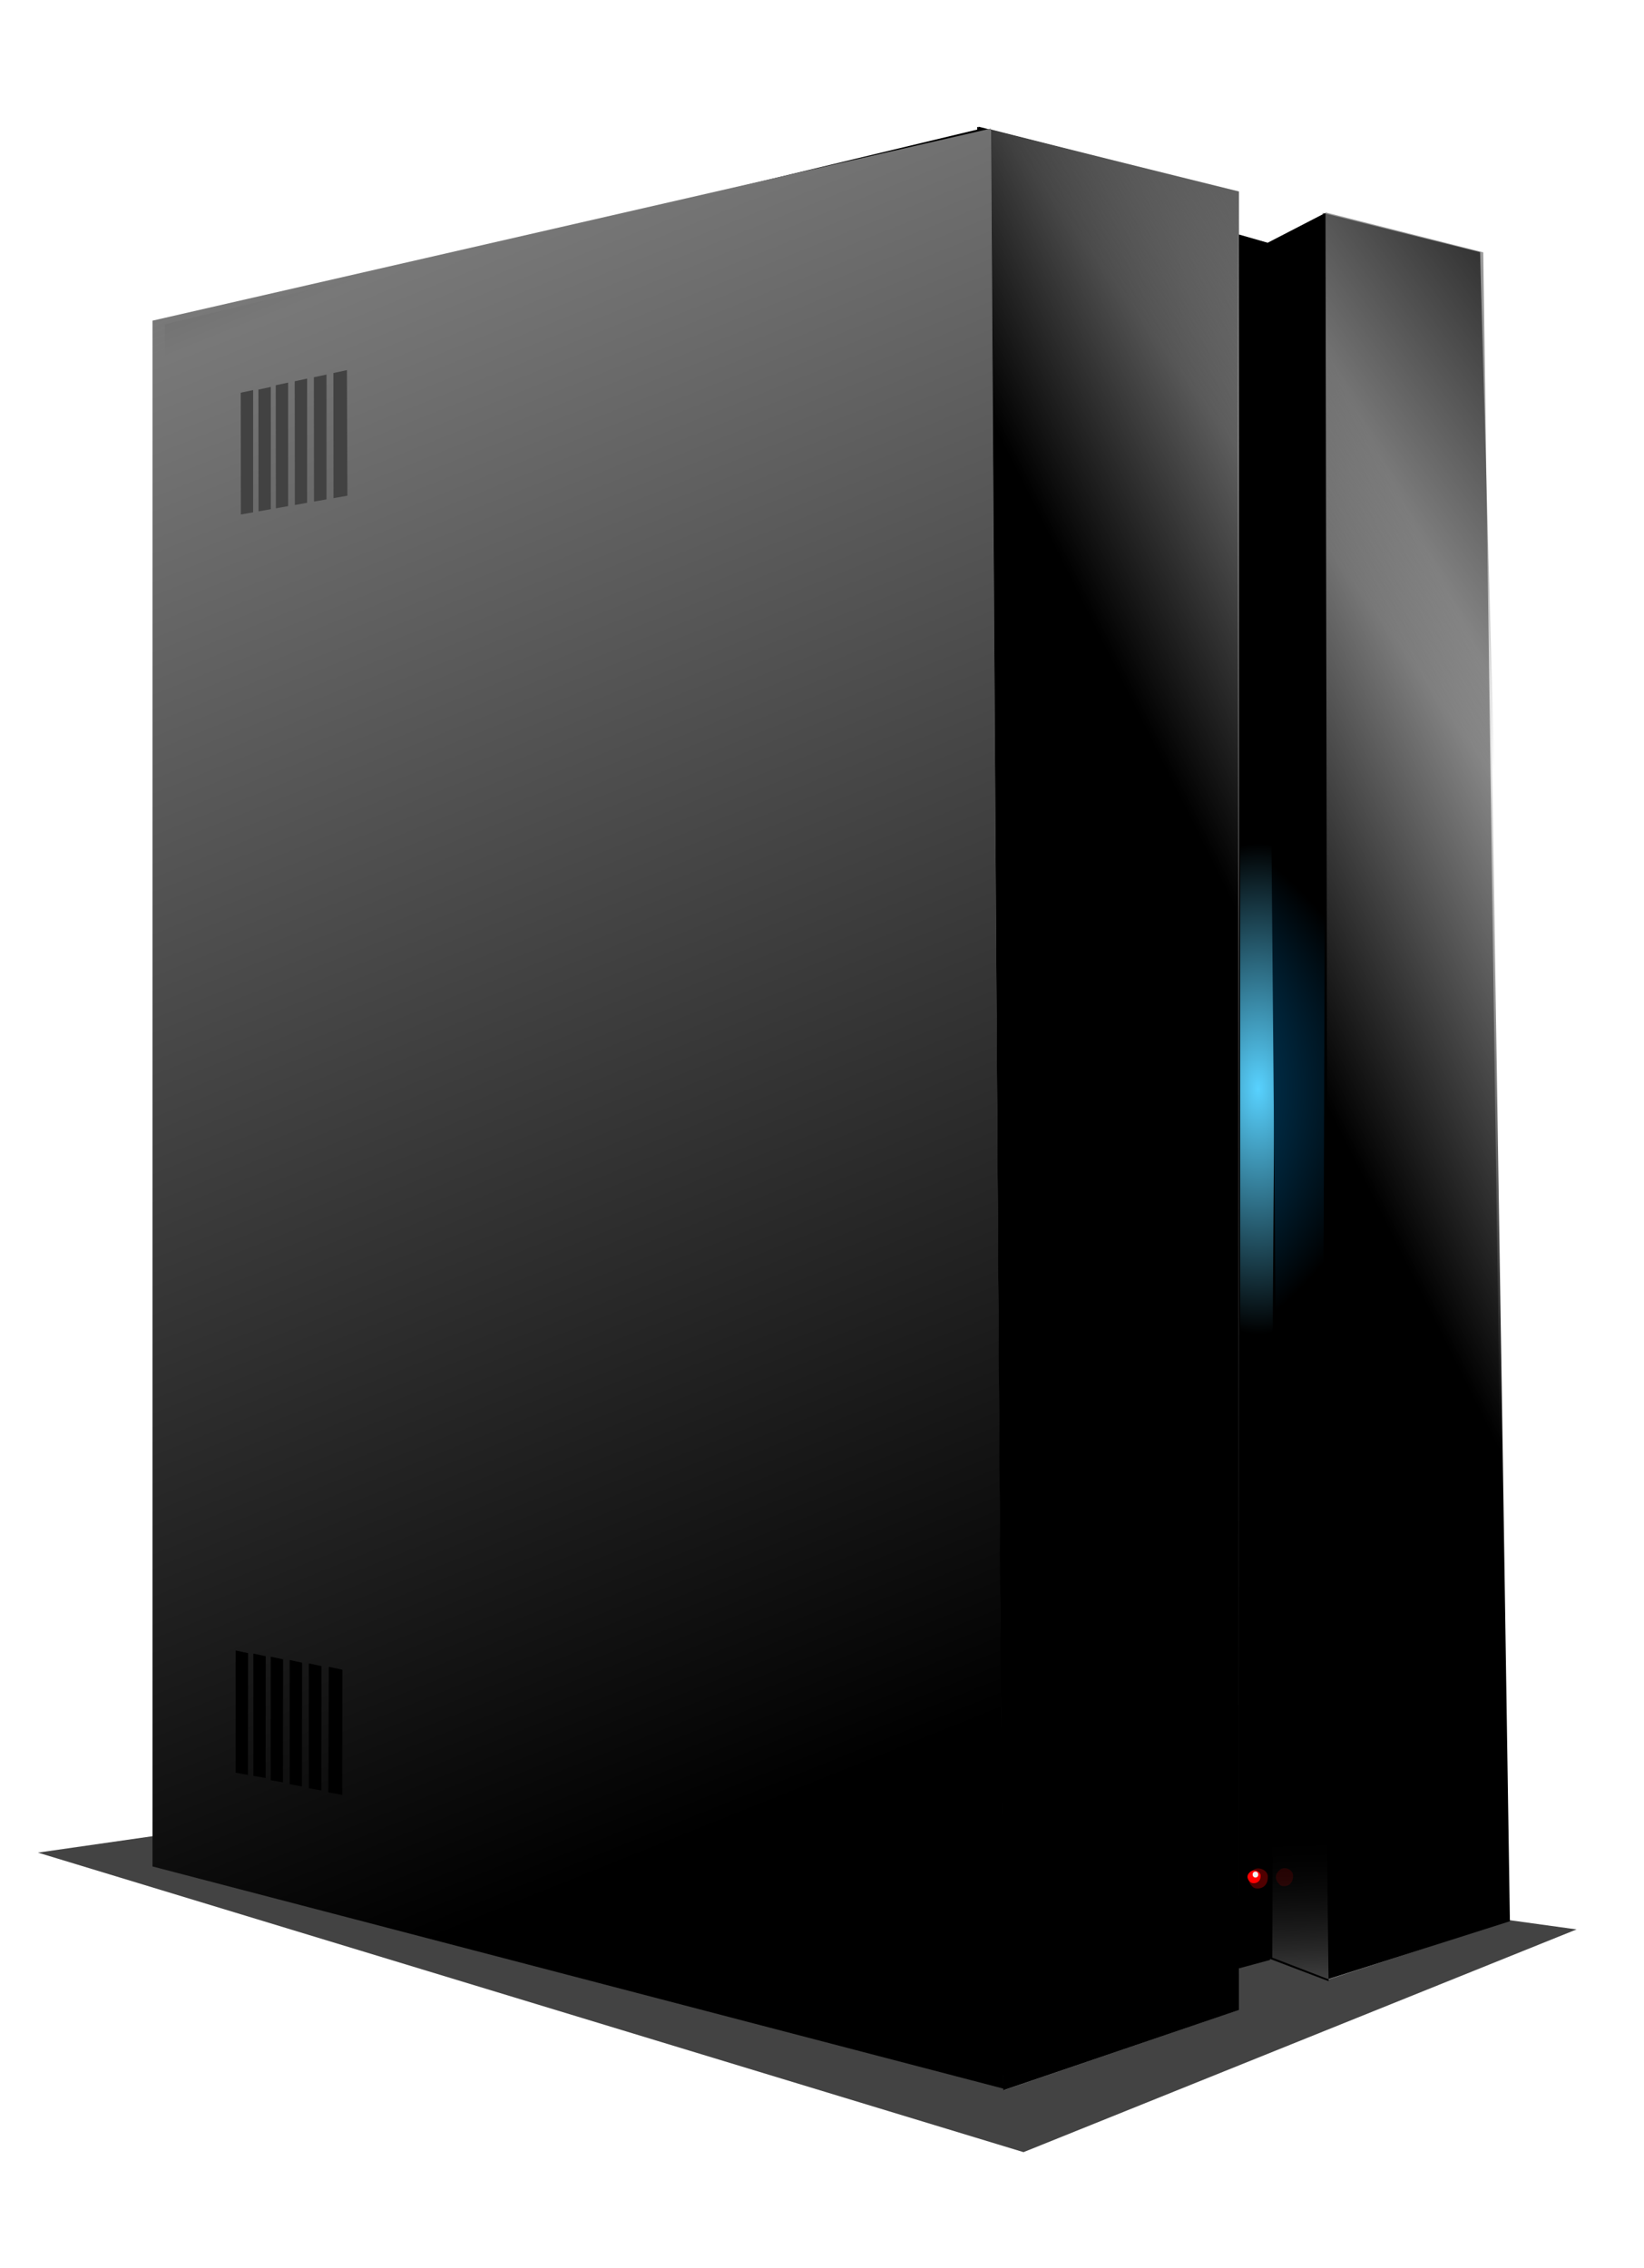 <?xml version="1.0" encoding="UTF-8" standalone="no"?>
<!-- Created with Inkscape (http://www.inkscape.org/) -->

<svg
   xmlns:dc="http://purl.org/dc/elements/1.1/"
   xmlns:cc="http://creativecommons.org/ns#"
   xmlns:rdf="http://www.w3.org/1999/02/22-rdf-syntax-ns#"
   xmlns:svg="http://www.w3.org/2000/svg"
   xmlns="http://www.w3.org/2000/svg"
   xmlns:xlink="http://www.w3.org/1999/xlink"
   xmlns:sodipodi="http://sodipodi.sourceforge.net/DTD/sodipodi-0.dtd"
   xmlns:inkscape="http://www.inkscape.org/namespaces/inkscape"
   width="232"
   height="320"
   id="svg2"
   sodipodi:version="0.32"
   inkscape:version="0.91 r13725"
   version="1.0"
   sodipodi:docname="server.svg"
   inkscape:output_extension="org.inkscape.output.svg.inkscape">
  <defs
     id="defs4">
    <linearGradient
       id="linearGradient4234">
      <stop
         id="stop4236"
         offset="0"
         style="stop-color:#58d2ff;stop-opacity:1" />
      <stop
         id="stop4238"
         offset="1"
         style="stop-color:#000000;stop-opacity:1;" />
    </linearGradient>
    <linearGradient
       id="linearGradient4228">
      <stop
         id="stop4230"
         offset="0"
         style="stop-color:#009ffd;stop-opacity:1" />
      <stop
         id="stop4232"
         offset="1"
         style="stop-color:#000000;stop-opacity:1" />
    </linearGradient>
    <linearGradient
       id="linearGradient3379">
      <stop
         style="stop-color:#c7c7c7;stop-opacity:1;"
         offset="0"
         id="stop3381" />
      <stop
         style="stop-color:#000000;stop-opacity:0;"
         offset="1"
         id="stop3383" />
    </linearGradient>
    <linearGradient
       inkscape:collect="always"
       id="linearGradient3359">
      <stop
         style="stop-color:#000000;stop-opacity:1"
         offset="0"
         id="stop3361" />
      <stop
         style="stop-color:#000000;stop-opacity:0;"
         offset="1"
         id="stop3363" />
    </linearGradient>
    <linearGradient
       id="linearGradient3335">
      <stop
         style="stop-color:#58ff58;stop-opacity:1;"
         offset="0"
         id="stop3337" />
      <stop
         style="stop-color:#000000;stop-opacity:1;"
         offset="1"
         id="stop3339" />
    </linearGradient>
    <linearGradient
       id="linearGradient3253">
      <stop
         style="stop-color:#008000;stop-opacity:1;"
         offset="0"
         id="stop3255" />
      <stop
         style="stop-color:#00f100;stop-opacity:0.492"
         offset="1"
         id="stop3257" />
    </linearGradient>
    <linearGradient
       id="linearGradient3239">
      <stop
         style="stop-color:#00fd00;stop-opacity:1;"
         offset="0"
         id="stop3241" />
      <stop
         style="stop-color:#000000;stop-opacity:1"
         offset="1"
         id="stop3243" />
    </linearGradient>
    <linearGradient
       id="linearGradient3229">
      <stop
         style="stop-color:#000000;stop-opacity:1;"
         offset="0"
         id="stop3231" />
      <stop
         id="stop3237"
         offset="0.5"
         style="stop-color:#000000;stop-opacity:0.498;" />
      <stop
         style="stop-color:#000000;stop-opacity:0;"
         offset="1"
         id="stop3233" />
    </linearGradient>
    <linearGradient
       id="linearGradient3221">
      <stop
         style="stop-color:#000000;stop-opacity:1;"
         offset="0"
         id="stop3223" />
      <stop
         id="stop3469"
         offset="0.5"
         style="stop-color:#787878;stop-opacity:1;" />
      <stop
         style="stop-color:#000000;stop-opacity:0;"
         offset="1"
         id="stop3225" />
    </linearGradient>
    <linearGradient
       inkscape:collect="always"
       id="linearGradient2423">
      <stop
         style="stop-color:#000000;stop-opacity:1;"
         offset="0"
         id="stop2425" />
      <stop
         style="stop-color:#000000;stop-opacity:0;"
         offset="1"
         id="stop2427" />
    </linearGradient>
    <linearGradient
       inkscape:collect="always"
       id="linearGradient2405">
      <stop
         style="stop-color:#000000;stop-opacity:1;"
         offset="0"
         id="stop2407" />
      <stop
         style="stop-color:#000000;stop-opacity:0;"
         offset="1"
         id="stop2409" />
    </linearGradient>
    <inkscape:perspective
       sodipodi:type="inkscape:persp3d"
       inkscape:vp_x="0 : 526.18109 : 1"
       inkscape:vp_y="0 : 1000 : 0"
       inkscape:vp_z="744.09448 : 526.18109 : 1"
       inkscape:persp3d-origin="372.04724 : 350.78739 : 1"
       id="perspective10" />
    <filter
       inkscape:collect="always"
       id="filter3587"
       x="-0.983"
       width="2.966"
       y="-1.013"
       height="3.027">
      <feGaussianBlur
         inkscape:collect="always"
         stdDeviation="0.811"
         id="feGaussianBlur3589" />
    </filter>
    <filter
       inkscape:collect="always"
       id="filter3671"
       x="-0.694"
       width="2.389"
       y="-0.654"
       height="2.307">
      <feGaussianBlur
         inkscape:collect="always"
         stdDeviation="0.244"
         id="feGaussianBlur3673" />
    </filter>
    <filter
       inkscape:collect="always"
       id="filter3693"
       x="-0.073"
       width="1.147"
       y="-0.331"
       height="1.663">
      <feGaussianBlur
         inkscape:collect="always"
         stdDeviation="6.449"
         id="feGaussianBlur3695" />
    </filter>
    <linearGradient
       inkscape:collect="always"
       xlink:href="#linearGradient3359"
       id="linearGradient3758"
       gradientUnits="userSpaceOnUse"
       gradientTransform="translate(267.39,386.209)"
       x1="113.994"
       y1="179.862"
       x2="139.037"
       y2="-20.49" />
    <linearGradient
       inkscape:collect="always"
       xlink:href="#linearGradient3221"
       id="linearGradient3760"
       gradientUnits="userSpaceOnUse"
       gradientTransform="translate(267.324,384.955)"
       x1="33.719"
       y1="366.301"
       x2="-142.659"
       y2="-72.052" />
    <radialGradient
       inkscape:collect="always"
       xlink:href="#linearGradient3229"
       id="radialGradient3762"
       gradientUnits="userSpaceOnUse"
       gradientTransform="matrix(1.055,0,0,57.423,259.988,-13952.961)"
       cx="117.045"
       cy="254.159"
       fx="117.045"
       fy="254.159"
       r="2.27" />
    <linearGradient
       inkscape:collect="always"
       xlink:href="#linearGradient2405"
       id="linearGradient3764"
       gradientUnits="userSpaceOnUse"
       gradientTransform="translate(75.476,389.627)"
       x1="311.256"
       y1="234.666"
       x2="356.648"
       y2="211.97" />
    <linearGradient
       inkscape:collect="always"
       xlink:href="#linearGradient2405"
       id="linearGradient3766"
       gradientUnits="userSpaceOnUse"
       gradientTransform="translate(74.77,390.287)"
       x1="311.256"
       y1="234.666"
       x2="356.648"
       y2="211.97" />
    <linearGradient
       inkscape:collect="always"
       xlink:href="#linearGradient2423"
       id="linearGradient3768"
       gradientUnits="userSpaceOnUse"
       gradientTransform="translate(75.476,389.3)"
       x1="354.703"
       y1="106.096"
       x2="300.233"
       y2="146.476" />
    <linearGradient
       inkscape:collect="always"
       xlink:href="#linearGradient2423"
       id="linearGradient3770"
       gradientUnits="userSpaceOnUse"
       gradientTransform="translate(77.156,388.389)"
       x1="354.703"
       y1="106.096"
       x2="300.233"
       y2="146.476" />
    <radialGradient
       inkscape:collect="always"
       xlink:href="#linearGradient3335"
       id="radialGradient3772"
       gradientUnits="userSpaceOnUse"
       gradientTransform="matrix(7.133,1.8819484e-5,-3.5367329e-5,13.404,-450.491,-2640.249)"
       cx="117.007"
       cy="244.672"
       fx="117.007"
       fy="244.672"
       r="2.753" />
    <radialGradient
       inkscape:collect="always"
       xlink:href="#linearGradient3239"
       id="radialGradient3774"
       gradientUnits="userSpaceOnUse"
       gradientTransform="matrix(5.494,-0.165,0.313,10.424,-326.426,-1891.192)"
       cx="112.268"
       cy="243.998"
       fx="112.268"
       fy="243.998"
       r="4.818" />
    <linearGradient
       inkscape:collect="always"
       xlink:href="#linearGradient3379"
       id="linearGradient3776"
       gradientUnits="userSpaceOnUse"
       gradientTransform="translate(234.361,364.732)"
       x1="157.677"
       y1="425.952"
       x2="156.103"
       y2="386.659" />
    <linearGradient
       inkscape:collect="always"
       xlink:href="#linearGradient3379"
       id="linearGradient3795"
       gradientUnits="userSpaceOnUse"
       gradientTransform="translate(218.056,423.369)"
       x1="157.677"
       y1="425.952"
       x2="156.103"
       y2="386.659" />
    <radialGradient
       inkscape:collect="always"
       xlink:href="#linearGradient4228"
       id="radialGradient3798"
       gradientUnits="userSpaceOnUse"
       gradientTransform="matrix(13.93,-0.515,0.62,10.417,-1347.221,-1792.382)"
       cx="108.828"
       cy="244.474"
       fx="108.828"
       fy="244.474"
       r="4.818" />
    <radialGradient
       inkscape:collect="always"
       xlink:href="#linearGradient4234"
       id="radialGradient3801"
       gradientUnits="userSpaceOnUse"
       gradientTransform="matrix(7.133,1.8819484e-5,-3.5367329e-5,13.404,-466.795,-2581.612)"
       cx="117.007"
       cy="244.672"
       fx="117.007"
       fy="244.672"
       r="2.753" />
    <linearGradient
       inkscape:collect="always"
       xlink:href="#linearGradient2423"
       id="linearGradient3804"
       gradientUnits="userSpaceOnUse"
       gradientTransform="translate(60.851,447.026)"
       x1="354.703"
       y1="106.096"
       x2="300.233"
       y2="146.476" />
    <linearGradient
       inkscape:collect="always"
       xlink:href="#linearGradient2423"
       id="linearGradient3807"
       gradientUnits="userSpaceOnUse"
       gradientTransform="translate(59.171,447.937)"
       x1="354.703"
       y1="106.096"
       x2="300.233"
       y2="146.476" />
    <linearGradient
       inkscape:collect="always"
       xlink:href="#linearGradient2405"
       id="linearGradient3810"
       gradientUnits="userSpaceOnUse"
       gradientTransform="translate(58.466,448.924)"
       x1="311.256"
       y1="234.666"
       x2="356.648"
       y2="211.97" />
    <linearGradient
       inkscape:collect="always"
       xlink:href="#linearGradient2405"
       id="linearGradient3813"
       gradientUnits="userSpaceOnUse"
       gradientTransform="translate(59.171,448.264)"
       x1="311.256"
       y1="234.666"
       x2="356.648"
       y2="211.97" />
    <radialGradient
       inkscape:collect="always"
       xlink:href="#linearGradient3229"
       id="radialGradient3816"
       gradientUnits="userSpaceOnUse"
       gradientTransform="matrix(1.055,0,0,57.423,243.684,-13894.324)"
       cx="117.045"
       cy="254.159"
       fx="117.045"
       fy="254.159"
       r="2.27" />
    <linearGradient
       inkscape:collect="always"
       xlink:href="#linearGradient3221"
       id="linearGradient3819"
       gradientUnits="userSpaceOnUse"
       gradientTransform="translate(251.019,443.592)"
       x1="33.719"
       y1="366.301"
       x2="-142.659"
       y2="-72.052" />
    <linearGradient
       inkscape:collect="always"
       xlink:href="#linearGradient3359"
       id="linearGradient3824"
       gradientUnits="userSpaceOnUse"
       gradientTransform="translate(251.086,444.846)"
       x1="113.994"
       y1="179.862"
       x2="139.037"
       y2="-20.49" />
  </defs>
  <sodipodi:namedview
     id="base"
     pagecolor="#ffffff"
     bordercolor="#666666"
     borderopacity="1.0"
     gridtolerance="10000"
     guidetolerance="10"
     objecttolerance="10"
     inkscape:pageopacity="0.0"
     inkscape:pageshadow="2"
     inkscape:zoom="2.634375"
     inkscape:cx="58.111507"
     inkscape:cy="160"
     inkscape:document-units="px"
     inkscape:current-layer="layer1"
     showgrid="false"
     showguides="true"
     inkscape:guide-bbox="true"
     inkscape:window-width="1920"
     inkscape:window-height="1018"
     inkscape:window-x="-8"
     inkscape:window-y="-8"
     inkscape:window-maximized="1">
    <sodipodi:guide
       orientation="0.242,0.97"
       position="171.256,961.242"
       id="guide3357" />
  </sodipodi:namedview>
  <g
     inkscape:label="Layer 1"
     inkscape:groupmode="layer"
     id="layer1"
     transform="translate(-185.927,-545.34)">
    <g
       id="g4240"
       transform="matrix(0.937,0,0,0.937,18.852,44.932)">
      <path
         inkscape:export-ydpi="90"
         inkscape:export-xdpi="90"
         inkscape:export-filename="D:\svg_images\server2.jpg.png"
         transform="matrix(1.097,0,0,1.188,-31.684,-152.722)"
         id="path3675"
         d="m 196.635,812.896 135.308,37.964 75.928,-28.23 -145.043,-18.495 -66.194,8.761 z"
         style="fill:#434343;fill-opacity:1;fill-rule:evenodd;stroke:none;stroke-width:1px;stroke-linecap:butt;stroke-linejoin:miter;stroke-opacity:1;filter:url(#filter3693)"
         inkscape:connector-curvature="0" />
      <path
         inkscape:export-ydpi="90"
         inkscape:export-xdpi="90"
         inkscape:export-filename="D:\svg_images\server2.jpg.png"
         sodipodi:nodetypes="cccccccccccccccccccccccccccccccc"
         id="path3392"
         d="m 325.702,553.128 0,0.093 -0.217,-0.062 0,0.405 -122.335,29.318 0,231.18 124.626,33.333 0,-0.28 22.082,-7.594 12.853,-4.388 0,-0.031 0,-6.225 4.646,-1.245 0,-0.124 8.3,3.143 0,0.124 0.186,-0.062 0.248,0.093 26.573,-8.683 0.155,-0.031 -0.031,-1.494 0.465,-0.187 -3.624,-214.561 -0.465,-34.048 -0.186,-0.062 -0.031,0.066 -21.102,-5.653 -9.272,4.788 -5.832,-2.064 c -0.019,-2.166 -0.031,-4.326 -0.031,-6.442 l -17.715,-4.419 -19.295,-4.886 z"
         style="fill:#000000;fill-opacity:1;fill-rule:evenodd;stroke:none;stroke-width:1px;stroke-linecap:butt;stroke-linejoin:miter;stroke-opacity:1"
         inkscape:connector-curvature="0" />
      <path
         inkscape:export-ydpi="90"
         inkscape:export-xdpi="90"
         inkscape:export-filename="D:\svg_images\server2.jpg.png"
         sodipodi:nodetypes="ccccc"
         id="path2389"
         d="m 378.408,832.359 -0.586,-266.001 -8.166,4.341 -0.258,258.237 9.01,3.423 z"
         style="fill:url(#linearGradient3824);fill-opacity:1;fill-rule:evenodd;stroke:none;stroke-width:1px;stroke-linecap:butt;stroke-linejoin:miter;stroke-opacity:1"
         inkscape:connector-curvature="0" />
      <path
         inkscape:export-ydpi="90"
         inkscape:export-xdpi="90"
         inkscape:export-filename="D:\svg_images\server2.jpg.png"
         sodipodi:nodetypes="ccccc"
         id="path2393"
         d="m 329.548,848.757 -2.183,-295.176 37.541,9.313 0,273.775 -35.358,12.088 z"
         style="fill:#999999;fill-rule:evenodd;stroke:none;stroke-width:1px;stroke-linecap:butt;stroke-linejoin:miter;stroke-opacity:1"
         inkscape:connector-curvature="0" />
      <path
         inkscape:export-ydpi="90"
         inkscape:export-xdpi="90"
         inkscape:export-filename="D:\svg_images\server2.jpg.png"
         sodipodi:nodetypes="ccccc"
         id="path2395"
         d="m 378.423,832.089 26.793,-8.705 -3.521,-251.339 -23.758,-6.01 0.487,266.054 z"
         style="fill:#999999;fill-rule:evenodd;stroke:none;stroke-width:1px;stroke-linecap:butt;stroke-linejoin:miter;stroke-opacity:1"
         inkscape:connector-curvature="0" />
      <path
         inkscape:export-ydpi="90"
         inkscape:export-xdpi="90"
         inkscape:export-filename="D:\svg_images\server2.jpg.png"
         sodipodi:nodetypes="ccccc"
         id="path2397"
         d="m 201.277,815.081 128.167,33.457 -1.908,-295.131 -126.259,28.928 0,232.747 z"
         style="fill:url(#linearGradient3819);fill-opacity:1;fill-rule:evenodd;stroke:none;stroke-width:1px;stroke-linecap:butt;stroke-linejoin:miter;stroke-opacity:1"
         inkscape:connector-curvature="0" />
      <path
         inkscape:export-ydpi="90"
         inkscape:export-xdpi="90"
         inkscape:export-filename="D:\svg_images\server2.jpg.png"
         sodipodi:nodetypes="ccccc"
         id="path2399"
         d="m 364.804,830.453 4.79,-1.297 0.206,-258.392 -4.894,-1.399 -0.102,261.088 z"
         style="fill:#000000;fill-opacity:1;fill-rule:evenodd;stroke:url(#radialGradient3816);stroke-width:1.027px;stroke-linecap:butt;stroke-linejoin:miter;stroke-opacity:1"
         inkscape:connector-curvature="0" />
      <path
         inkscape:export-ydpi="90"
         inkscape:export-xdpi="90"
         inkscape:export-filename="D:\svg_images\server2.jpg.png"
         id="path2401"
         d="m 329.421,848.772 -1.859,-295.221 37.171,9.36 0.173,273.778 -35.485,12.083 z"
         style="fill:url(#linearGradient3813);fill-opacity:1;fill-rule:evenodd;stroke:none;stroke-width:1px;stroke-linecap:butt;stroke-linejoin:miter;stroke-opacity:1"
         sodipodi:nodetypes="ccccc"
         inkscape:connector-curvature="0" />
      <path
         inkscape:export-ydpi="90"
         inkscape:export-xdpi="90"
         inkscape:export-filename="D:\svg_images\server2.jpg.png"
         sodipodi:nodetypes="ccccc"
         id="path2403"
         d="m 378.305,832.052 27.407,-8.721 -3.891,-252.896 -23.914,-3.473 0.398,265.09 z"
         style="fill:url(#linearGradient3810);fill-opacity:1;fill-rule:evenodd;stroke:none;stroke-width:1px;stroke-linecap:butt;stroke-linejoin:miter;stroke-opacity:1"
         inkscape:connector-curvature="0" />
      <path
         inkscape:export-ydpi="90"
         inkscape:export-xdpi="90"
         inkscape:export-filename="D:\svg_images\server2.jpg.png"
         id="path2415"
         d="m 328.894,848.447 -0.684,-294.682 36.696,9.113 c 0,91.309 18.534,230.238 -2.098,269.968 l -33.493,15.464 -0.421,0.137 z"
         style="fill:url(#linearGradient3807);fill-opacity:1;fill-rule:evenodd;stroke:none;stroke-width:1px;stroke-linecap:butt;stroke-linejoin:miter;stroke-opacity:1"
         sodipodi:nodetypes="cccccc"
         inkscape:connector-curvature="0" />
      <path
         inkscape:export-ydpi="90"
         inkscape:export-xdpi="90"
         inkscape:export-filename="D:\svg_images\server2.jpg.png"
         sodipodi:nodetypes="ccccc"
         id="path2417"
         d="m 380.727,831.859 27.369,-10.426 -6.873,-249.406 -23.728,-5.93 3.231,265.763 z"
         style="fill:url(#linearGradient3804);fill-opacity:1;fill-rule:evenodd;stroke:none;stroke-width:1px;stroke-linecap:butt;stroke-linejoin:miter;stroke-opacity:1"
         inkscape:connector-curvature="0" />
      <path
         inkscape:export-ydpi="90"
         inkscape:export-xdpi="90"
         inkscape:export-filename="D:\svg_images\server2.jpg.png"
         sodipodi:nodetypes="ccccc"
         id="path3249"
         d="m 365.079,748.451 4.816,-0.688 0.69,-100.488 -5.506,0 0,101.176 z"
         style="fill:url(#radialGradient3801);fill-opacity:1;fill-rule:evenodd;stroke:none;stroke-width:1px;stroke-linecap:butt;stroke-linejoin:miter;stroke-opacity:1"
         inkscape:connector-curvature="0" />
      <path
         inkscape:export-ydpi="90"
         inkscape:export-xdpi="90"
         inkscape:export-filename="D:\svg_images\server2.jpg.png"
         sodipodi:nodetypes="ccccc"
         id="path3251"
         d="m 377.582,746.013 -7.039,0 -0.873,-100.488 8.243,-0.886 -0.331,101.374 z"
         style="fill:url(#radialGradient3798);fill-opacity:1;fill-rule:evenodd;stroke:none;stroke-width:1px;stroke-linecap:butt;stroke-linejoin:miter;stroke-opacity:1"
         inkscape:connector-curvature="0" />
      <path
         inkscape:export-ydpi="90"
         inkscape:export-xdpi="90"
         inkscape:export-filename="D:\svg_images\server2.jpg.png"
         id="path3369"
         d="m 369.918,828.806 8.483,3.266 -0.419,-34.68 -7.895,-9.407 -0.168,40.821 z"
         style="fill:url(#linearGradient3795);fill-opacity:1;fill-rule:evenodd;stroke:none;stroke-width:1px;stroke-linecap:butt;stroke-linejoin:miter;stroke-opacity:1"
         inkscape:connector-curvature="0" />
      <path
         inkscape:export-ydpi="90"
         inkscape:export-xdpi="90"
         inkscape:export-filename="D:\svg_images\server2.jpg.png"
         sodipodi:nodetypes="ccccc"
         id="path3505"
         d="m 214.586,611.519 -0.021,-18.337 1.866,-0.397 0,18.408 -1.845,0.325 z"
         style="fill:#424242;fill-opacity:1;fill-rule:evenodd;stroke:none;stroke-width:1px;stroke-linecap:butt;stroke-linejoin:miter;stroke-opacity:1"
         inkscape:connector-curvature="0" />
      <path
         inkscape:export-ydpi="90"
         inkscape:export-xdpi="90"
         inkscape:export-filename="D:\svg_images\server2.jpg.png"
         sodipodi:nodetypes="ccccc"
         id="path3509"
         d="m 217.248,611.049 -0.021,-18.337 1.866,-0.397 0,18.408 -1.845,0.325 z"
         style="fill:#424242;fill-opacity:1;fill-rule:evenodd;stroke:none;stroke-width:1px;stroke-linecap:butt;stroke-linejoin:miter;stroke-opacity:1"
         inkscape:connector-curvature="0" />
      <path
         inkscape:export-ydpi="90"
         inkscape:export-xdpi="90"
         inkscape:export-filename="D:\svg_images\server2.jpg.png"
         sodipodi:nodetypes="ccccc"
         id="path3511"
         d="m 219.859,610.589 -0.021,-18.528 1.866,-0.401 0,18.6 -1.845,0.329 z"
         style="fill:#424242;fill-opacity:1;fill-rule:evenodd;stroke:none;stroke-width:1px;stroke-linecap:butt;stroke-linejoin:miter;stroke-opacity:1"
         inkscape:connector-curvature="0" />
      <path
         inkscape:export-ydpi="90"
         inkscape:export-xdpi="90"
         inkscape:export-filename="D:\svg_images\server2.jpg.png"
         sodipodi:nodetypes="ccccc"
         id="path3513"
         d="m 222.717,610.09 -0.021,-18.63 1.866,-0.403 0,18.703 -1.845,0.33 z"
         style="fill:#424242;fill-opacity:1;fill-rule:evenodd;stroke:none;stroke-width:1px;stroke-linecap:butt;stroke-linejoin:miter;stroke-opacity:1"
         inkscape:connector-curvature="0" />
      <path
         inkscape:export-ydpi="90"
         inkscape:export-xdpi="90"
         inkscape:export-filename="D:\svg_images\server2.jpg.png"
         sodipodi:nodetypes="ccccc"
         id="path3515"
         d="m 225.6,609.577 -0.021,-18.72 1.904,-0.405 0,18.793 -1.883,0.332 z"
         style="fill:#424242;fill-opacity:1;fill-rule:evenodd;stroke:none;stroke-width:1px;stroke-linecap:butt;stroke-linejoin:miter;stroke-opacity:1"
         inkscape:connector-curvature="0" />
      <path
         inkscape:export-ydpi="90"
         inkscape:export-xdpi="90"
         inkscape:export-filename="D:\svg_images\server2.jpg.png"
         sodipodi:nodetypes="ccccc"
         id="path3517"
         d="m 228.539,609.061 -0.021,-18.842 2.042,-0.437 0.072,18.907 -2.093,0.371 z"
         style="fill:#424242;fill-opacity:1;fill-rule:evenodd;stroke:none;stroke-width:1px;stroke-linecap:butt;stroke-linejoin:miter;stroke-opacity:1"
         inkscape:connector-curvature="0" />
      <path
         inkscape:export-ydpi="90"
         inkscape:export-xdpi="90"
         inkscape:export-filename="D:\svg_images\server2.jpg.png"
         sodipodi:nodetypes="ccccc"
         id="path3519"
         d="m 215.651,801.299 0.021,-18.337 -1.866,-0.397 0,18.408 1.845,0.325 z"
         style="fill:#000000;fill-opacity:1;fill-rule:evenodd;stroke:none;stroke-width:1px;stroke-linecap:butt;stroke-linejoin:miter;stroke-opacity:1"
         inkscape:connector-curvature="0" />
      <path
         inkscape:export-ydpi="90"
         inkscape:export-xdpi="90"
         inkscape:export-filename="D:\svg_images\server2.jpg.png"
         sodipodi:nodetypes="ccccc"
         id="path3521"
         d="m 218.313,801.769 0.021,-18.337 -1.866,-0.397 0,18.408 1.845,0.325 z"
         style="fill:#000000;fill-opacity:1;fill-rule:evenodd;stroke:none;stroke-width:1px;stroke-linecap:butt;stroke-linejoin:miter;stroke-opacity:1"
         inkscape:connector-curvature="0" />
      <path
         inkscape:export-ydpi="90"
         inkscape:export-xdpi="90"
         inkscape:export-filename="D:\svg_images\server2.jpg.png"
         sodipodi:nodetypes="ccccc"
         id="path3523"
         d="m 220.925,802.425 0.021,-18.528 -1.866,-0.401 0,18.6 1.845,0.329 z"
         style="fill:#000000;fill-opacity:1;fill-rule:evenodd;stroke:none;stroke-width:1px;stroke-linecap:butt;stroke-linejoin:miter;stroke-opacity:1"
         inkscape:connector-curvature="0" />
      <path
         inkscape:export-ydpi="90"
         inkscape:export-xdpi="90"
         inkscape:export-filename="D:\svg_images\server2.jpg.png"
         sodipodi:nodetypes="ccccc"
         id="path3525"
         d="m 223.782,803.028 0.021,-18.63 -1.866,-0.403 0,18.703 1.845,0.33 z"
         style="fill:#000000;fill-opacity:1;fill-rule:evenodd;stroke:none;stroke-width:1px;stroke-linecap:butt;stroke-linejoin:miter;stroke-opacity:1"
         inkscape:connector-curvature="0" />
      <path
         inkscape:export-ydpi="90"
         inkscape:export-xdpi="90"
         inkscape:export-filename="D:\svg_images\server2.jpg.png"
         sodipodi:nodetypes="ccccc"
         id="path3527"
         d="m 226.703,803.633 0.021,-18.72 -1.904,-0.405 0,18.793 1.883,0.332 z"
         style="fill:#000000;fill-opacity:1;fill-rule:evenodd;stroke:none;stroke-width:1px;stroke-linecap:butt;stroke-linejoin:miter;stroke-opacity:1"
         inkscape:connector-curvature="0" />
      <path
         inkscape:export-ydpi="90"
         inkscape:export-xdpi="90"
         inkscape:export-filename="D:\svg_images\server2.jpg.png"
         sodipodi:nodetypes="ccccc"
         id="path3529"
         d="m 229.852,804.303 0.021,-18.842 -2.042,-0.437 -0.072,18.907 2.093,0.371 z"
         style="fill:#000000;fill-opacity:1;fill-rule:evenodd;stroke:none;stroke-width:1px;stroke-linecap:butt;stroke-linejoin:miter;stroke-opacity:1"
         inkscape:connector-curvature="0" />
      <path
         inkscape:export-ydpi="90"
         inkscape:export-xdpi="90"
         inkscape:export-filename="D:\svg_images\server2.jpg.png"
         sodipodi:nodetypes="cssc"
         id="path3531"
         d="m 366.543,815.957 c -0.491,0.425 -0.491,0.989 0.106,1.511 0.323,0.283 1.57,0.221 1.517,-1.031 -0.026,-0.615 -1.077,-1.064 -1.623,-0.48 z"
         style="fill:#ff0000;fill-rule:evenodd;stroke:none;stroke-width:1px;stroke-linecap:butt;stroke-linejoin:miter;stroke-opacity:1"
         inkscape:connector-curvature="0" />
      <path
         inkscape:export-ydpi="90"
         inkscape:export-xdpi="90"
         inkscape:export-filename="D:\svg_images\server2.jpg.png"
         transform="matrix(1.307,0,0,1.412,-135.709,-253.996)"
         sodipodi:nodetypes="cssc"
         id="path3533"
         d="m 387.636,757.592 c -0.491,0.425 -0.491,0.989 0.106,1.511 0.323,0.283 1.57,0.221 1.517,-1.031 -0.026,-0.615 -1.077,-1.064 -1.623,-0.48 z"
         style="opacity:0.365;fill:#ff0000;fill-rule:evenodd;stroke:none;stroke-width:1px;stroke-linecap:butt;stroke-linejoin:miter;stroke-opacity:1;filter:url(#filter3587)"
         inkscape:connector-curvature="0" />
      <path
         inkscape:export-ydpi="90"
         inkscape:export-xdpi="90"
         inkscape:export-filename="D:\svg_images\server2.jpg.png"
         transform="matrix(1.48,0,0,1.577,-200.466,-378.492)"
         sodipodi:nodetypes="cssc"
         id="path3591"
         d="m 383.322,757.321 c -0.491,0.425 -0.491,0.989 0.106,1.511 0.323,0.283 1.57,0.221 1.517,-1.031 -0.026,-0.615 -1.077,-1.064 -1.623,-0.48 z"
         style="opacity:0.562;fill:#ff0000;fill-rule:evenodd;stroke:none;stroke-width:1px;stroke-linecap:butt;stroke-linejoin:miter;stroke-opacity:1;filter:url(#filter3587)"
         inkscape:connector-curvature="0" />
      <ellipse
         inkscape:export-ydpi="90"
         inkscape:export-xdpi="90"
         inkscape:export-filename="D:\svg_images\server2.jpg.png"
         transform="translate(-16.304,58.479)"
         id="path3593"
         style="fill:#f2f2f2;fill-opacity:1;fill-rule:nonzero;stroke:none;stroke-opacity:1;filter:url(#filter3671)"
         cx="383.693"
         cy="757.825"
         rx="0.422"
         ry="0.449" />
    </g>
  </g>
</svg>
